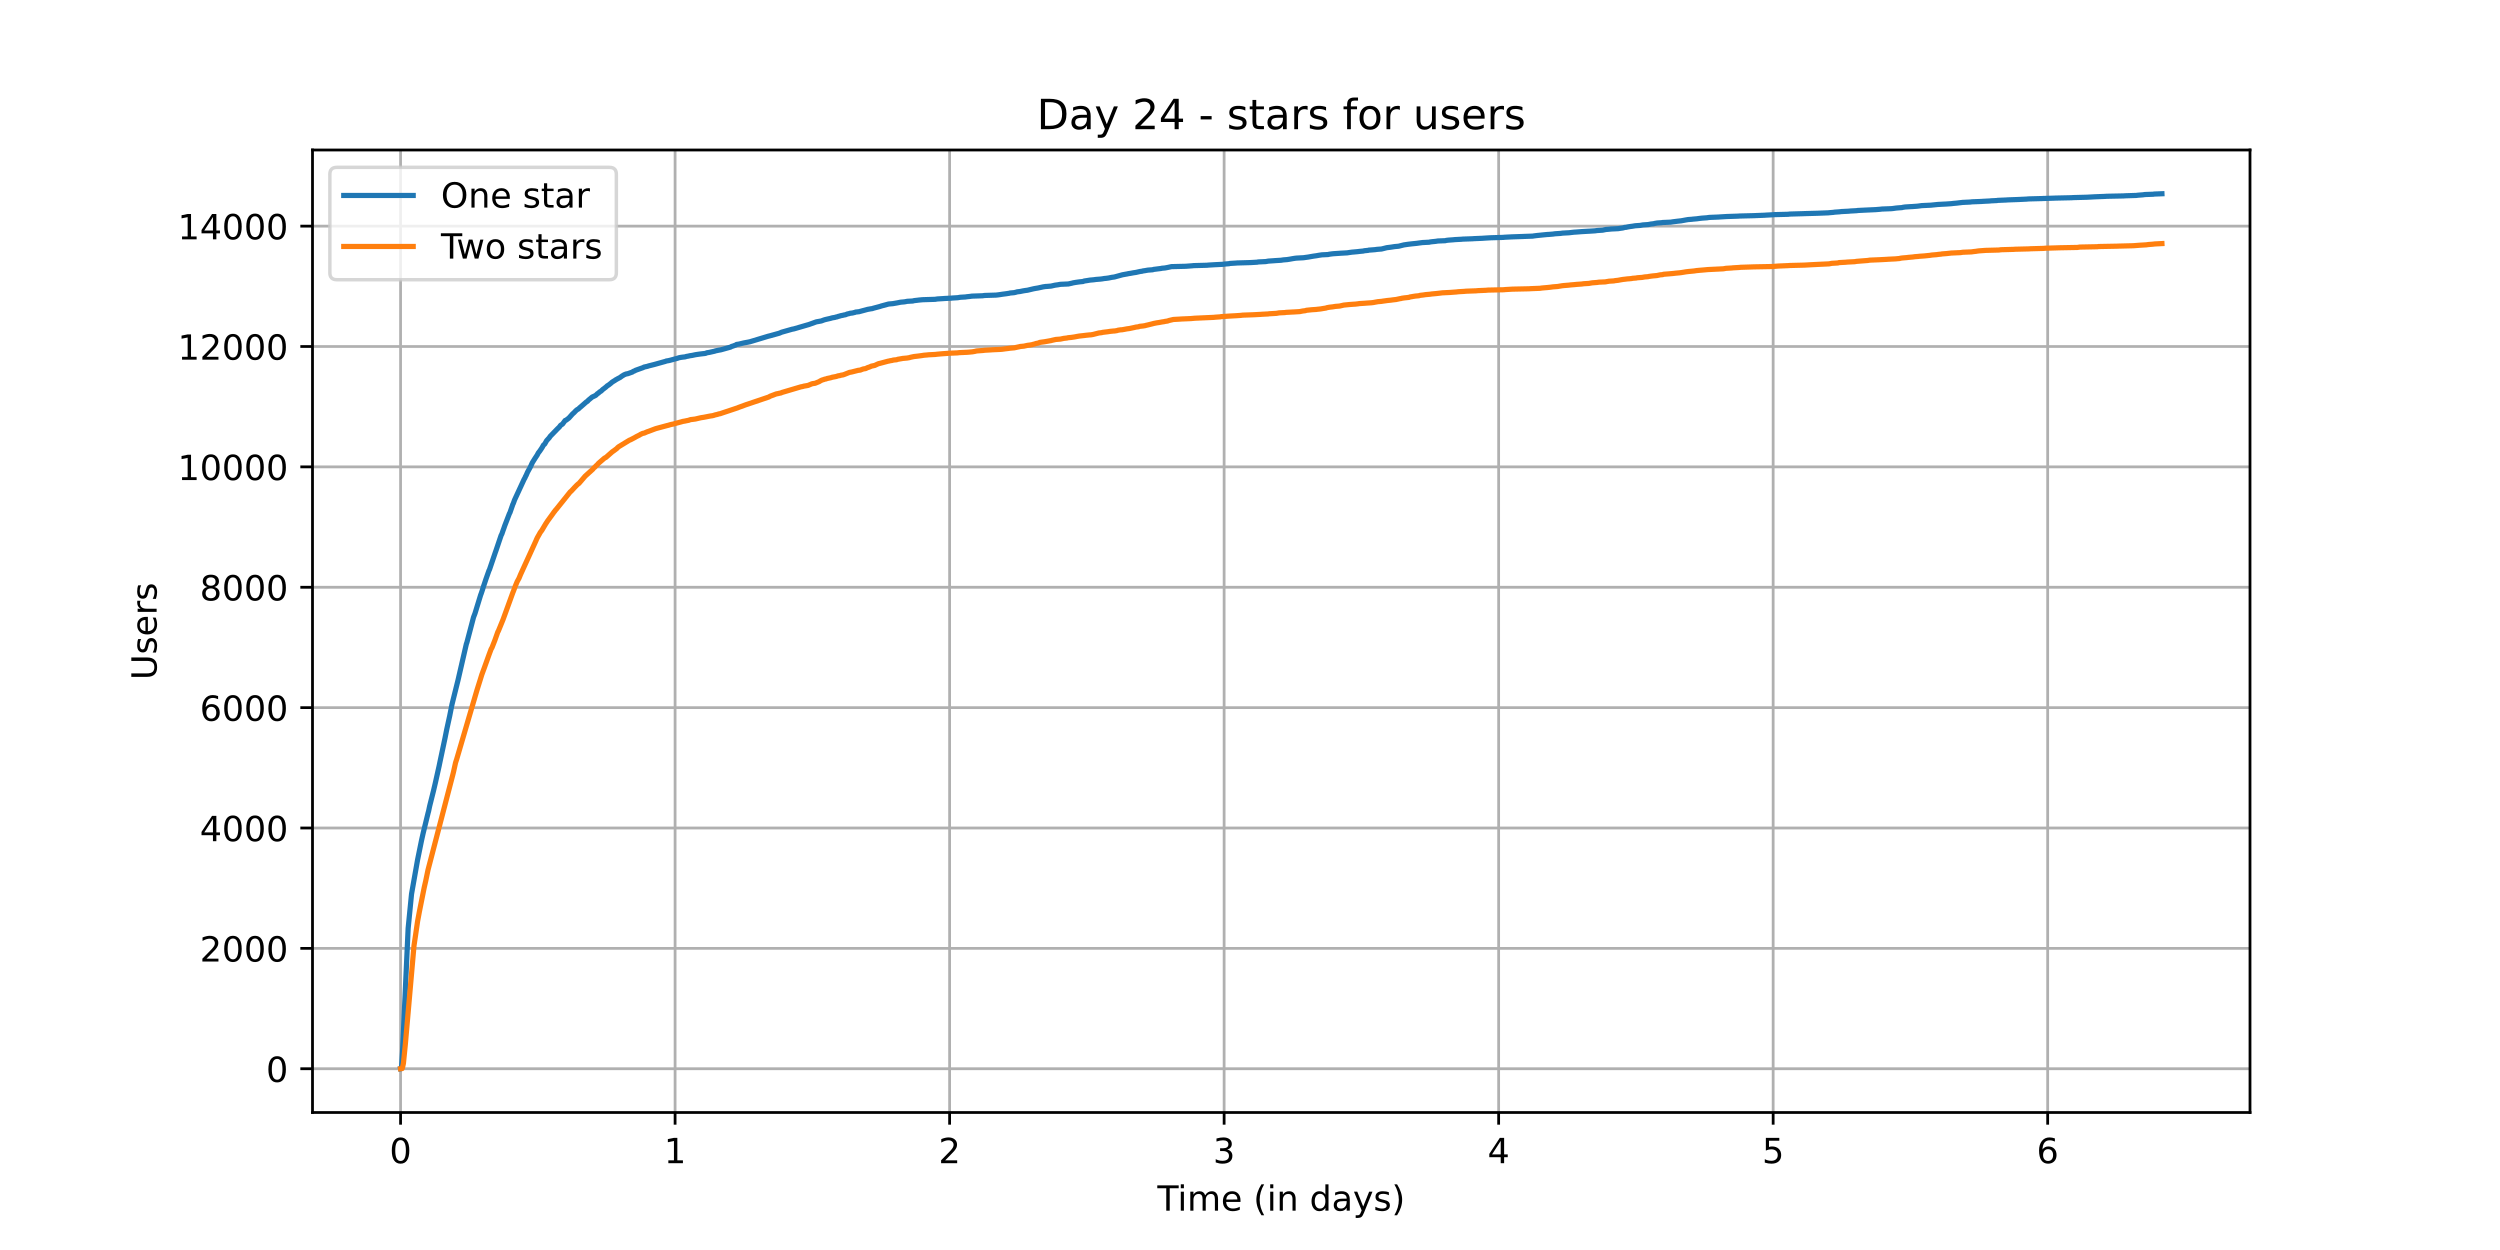 <?xml version="1.0" encoding="utf-8" standalone="no"?>
<!DOCTYPE svg PUBLIC "-//W3C//DTD SVG 1.1//EN"
  "http://www.w3.org/Graphics/SVG/1.1/DTD/svg11.dtd">
<!-- Created with matplotlib (https://matplotlib.org/) -->
<svg height="360pt" version="1.1" viewBox="0 0 720 360" width="720pt" xmlns="http://www.w3.org/2000/svg" xmlns:xlink="http://www.w3.org/1999/xlink">
 <defs>
  <style type="text/css">*{stroke-linecap:butt;stroke-linejoin:round;}</style>
 </defs>
 <g id="figure_1">
  <g id="patch_1">
   <path d="M 0 360 
L 720 360 
L 720 0 
L 0 0 
z
" style="fill:#ffffff;"/>
  </g>
  <g id="axes_1">
   <g id="patch_2">
    <path d="M 90 320.4 
L 648 320.4 
L 648 43.2 
L 90 43.2 
z
" style="fill:#ffffff;"/>
   </g>
   <g id="matplotlib.axis_1">
    <g id="xtick_1">
     <g id="line2d_1">
      <path clip-path="url(#pa58572556b)" d="M 115.364 320.4 
L 115.364 43.2 
" style="fill:none;stroke:#b0b0b0;stroke-linecap:square;stroke-width:0.8;"/>
     </g>
     <g id="line2d_2">
      <defs>
       <path d="M 0 0 
L 0 3.5 
" id="m4e73cac0a5" style="stroke:#000000;stroke-width:0.8;"/>
      </defs>
      <g>
       <use style="stroke:#000000;stroke-width:0.8;" x="115.364" xlink:href="#m4e73cac0a5" y="320.4"/>
      </g>
     </g>
     <g id="text_1">
      <!-- 0 -->
      <g transform="translate(112.182 334.998)scale(0.1 -0.1)">
       <defs>
        <path d="M 31.781 66.406 
Q 24.172 66.406 20.328 58.906 
Q 16.5 51.422 16.5 36.375 
Q 16.5 21.391 20.328 13.891 
Q 24.172 6.391 31.781 6.391 
Q 39.453 6.391 43.281 13.891 
Q 47.125 21.391 47.125 36.375 
Q 47.125 51.422 43.281 58.906 
Q 39.453 66.406 31.781 66.406 
z
M 31.781 74.219 
Q 44.047 74.219 50.516 64.516 
Q 56.984 54.828 56.984 36.375 
Q 56.984 17.969 50.516 8.266 
Q 44.047 -1.422 31.781 -1.422 
Q 19.531 -1.422 13.062 8.266 
Q 6.594 17.969 6.594 36.375 
Q 6.594 54.828 13.062 64.516 
Q 19.531 74.219 31.781 74.219 
z
" id="DejaVuSans-48"/>
       </defs>
       <use xlink:href="#DejaVuSans-48"/>
      </g>
     </g>
    </g>
    <g id="xtick_2">
     <g id="line2d_3">
      <path clip-path="url(#pa58572556b)" d="M 194.425 320.4 
L 194.425 43.2 
" style="fill:none;stroke:#b0b0b0;stroke-linecap:square;stroke-width:0.8;"/>
     </g>
     <g id="line2d_4">
      <g>
       <use style="stroke:#000000;stroke-width:0.8;" x="194.425" xlink:href="#m4e73cac0a5" y="320.4"/>
      </g>
     </g>
     <g id="text_2">
      <!-- 1 -->
      <g transform="translate(191.243 334.998)scale(0.1 -0.1)">
       <defs>
        <path d="M 12.406 8.297 
L 28.516 8.297 
L 28.516 63.922 
L 10.984 60.406 
L 10.984 69.391 
L 28.422 72.906 
L 38.281 72.906 
L 38.281 8.297 
L 54.391 8.297 
L 54.391 0 
L 12.406 0 
z
" id="DejaVuSans-49"/>
       </defs>
       <use xlink:href="#DejaVuSans-49"/>
      </g>
     </g>
    </g>
    <g id="xtick_3">
     <g id="line2d_5">
      <path clip-path="url(#pa58572556b)" d="M 273.486 320.4 
L 273.486 43.2 
" style="fill:none;stroke:#b0b0b0;stroke-linecap:square;stroke-width:0.8;"/>
     </g>
     <g id="line2d_6">
      <g>
       <use style="stroke:#000000;stroke-width:0.8;" x="273.486" xlink:href="#m4e73cac0a5" y="320.4"/>
      </g>
     </g>
     <g id="text_3">
      <!-- 2 -->
      <g transform="translate(270.304 334.998)scale(0.1 -0.1)">
       <defs>
        <path d="M 19.188 8.297 
L 53.609 8.297 
L 53.609 0 
L 7.328 0 
L 7.328 8.297 
Q 12.938 14.109 22.625 23.891 
Q 32.328 33.688 34.812 36.531 
Q 39.547 41.844 41.422 45.531 
Q 43.312 49.219 43.312 52.781 
Q 43.312 58.594 39.234 62.25 
Q 35.156 65.922 28.609 65.922 
Q 23.969 65.922 18.812 64.312 
Q 13.672 62.703 7.812 59.422 
L 7.812 69.391 
Q 13.766 71.781 18.938 73 
Q 24.125 74.219 28.422 74.219 
Q 39.75 74.219 46.484 68.547 
Q 53.219 62.891 53.219 53.422 
Q 53.219 48.922 51.531 44.891 
Q 49.859 40.875 45.406 35.406 
Q 44.188 33.984 37.641 27.219 
Q 31.109 20.453 19.188 8.297 
z
" id="DejaVuSans-50"/>
       </defs>
       <use xlink:href="#DejaVuSans-50"/>
      </g>
     </g>
    </g>
    <g id="xtick_4">
     <g id="line2d_7">
      <path clip-path="url(#pa58572556b)" d="M 352.547 320.4 
L 352.547 43.2 
" style="fill:none;stroke:#b0b0b0;stroke-linecap:square;stroke-width:0.8;"/>
     </g>
     <g id="line2d_8">
      <g>
       <use style="stroke:#000000;stroke-width:0.8;" x="352.547" xlink:href="#m4e73cac0a5" y="320.4"/>
      </g>
     </g>
     <g id="text_4">
      <!-- 3 -->
      <g transform="translate(349.366 334.998)scale(0.1 -0.1)">
       <defs>
        <path d="M 40.578 39.312 
Q 47.656 37.797 51.625 33 
Q 55.609 28.219 55.609 21.188 
Q 55.609 10.406 48.188 4.484 
Q 40.766 -1.422 27.094 -1.422 
Q 22.516 -1.422 17.656 -0.516 
Q 12.797 0.391 7.625 2.203 
L 7.625 11.719 
Q 11.719 9.328 16.594 8.109 
Q 21.484 6.891 26.812 6.891 
Q 36.078 6.891 40.938 10.547 
Q 45.797 14.203 45.797 21.188 
Q 45.797 27.641 41.281 31.266 
Q 36.766 34.906 28.719 34.906 
L 20.219 34.906 
L 20.219 43.016 
L 29.109 43.016 
Q 36.375 43.016 40.234 45.922 
Q 44.094 48.828 44.094 54.297 
Q 44.094 59.906 40.109 62.906 
Q 36.141 65.922 28.719 65.922 
Q 24.656 65.922 20.016 65.031 
Q 15.375 64.156 9.812 62.312 
L 9.812 71.094 
Q 15.438 72.656 20.344 73.438 
Q 25.25 74.219 29.594 74.219 
Q 40.828 74.219 47.359 69.109 
Q 53.906 64.016 53.906 55.328 
Q 53.906 49.266 50.438 45.094 
Q 46.969 40.922 40.578 39.312 
z
" id="DejaVuSans-51"/>
       </defs>
       <use xlink:href="#DejaVuSans-51"/>
      </g>
     </g>
    </g>
    <g id="xtick_5">
     <g id="line2d_9">
      <path clip-path="url(#pa58572556b)" d="M 431.608 320.4 
L 431.608 43.2 
" style="fill:none;stroke:#b0b0b0;stroke-linecap:square;stroke-width:0.8;"/>
     </g>
     <g id="line2d_10">
      <g>
       <use style="stroke:#000000;stroke-width:0.8;" x="431.608" xlink:href="#m4e73cac0a5" y="320.4"/>
      </g>
     </g>
     <g id="text_5">
      <!-- 4 -->
      <g transform="translate(428.427 334.998)scale(0.1 -0.1)">
       <defs>
        <path d="M 37.797 64.312 
L 12.891 25.391 
L 37.797 25.391 
z
M 35.203 72.906 
L 47.609 72.906 
L 47.609 25.391 
L 58.016 25.391 
L 58.016 17.188 
L 47.609 17.188 
L 47.609 0 
L 37.797 0 
L 37.797 17.188 
L 4.891 17.188 
L 4.891 26.703 
z
" id="DejaVuSans-52"/>
       </defs>
       <use xlink:href="#DejaVuSans-52"/>
      </g>
     </g>
    </g>
    <g id="xtick_6">
     <g id="line2d_11">
      <path clip-path="url(#pa58572556b)" d="M 510.669 320.4 
L 510.669 43.2 
" style="fill:none;stroke:#b0b0b0;stroke-linecap:square;stroke-width:0.8;"/>
     </g>
     <g id="line2d_12">
      <g>
       <use style="stroke:#000000;stroke-width:0.8;" x="510.669" xlink:href="#m4e73cac0a5" y="320.4"/>
      </g>
     </g>
     <g id="text_6">
      <!-- 5 -->
      <g transform="translate(507.488 334.998)scale(0.1 -0.1)">
       <defs>
        <path d="M 10.797 72.906 
L 49.516 72.906 
L 49.516 64.594 
L 19.828 64.594 
L 19.828 46.734 
Q 21.969 47.469 24.109 47.828 
Q 26.266 48.188 28.422 48.188 
Q 40.625 48.188 47.75 41.5 
Q 54.891 34.812 54.891 23.391 
Q 54.891 11.625 47.562 5.094 
Q 40.234 -1.422 26.906 -1.422 
Q 22.312 -1.422 17.547 -0.641 
Q 12.797 0.141 7.719 1.703 
L 7.719 11.625 
Q 12.109 9.234 16.797 8.062 
Q 21.484 6.891 26.703 6.891 
Q 35.156 6.891 40.078 11.328 
Q 45.016 15.766 45.016 23.391 
Q 45.016 31 40.078 35.438 
Q 35.156 39.891 26.703 39.891 
Q 22.75 39.891 18.812 39.016 
Q 14.891 38.141 10.797 36.281 
z
" id="DejaVuSans-53"/>
       </defs>
       <use xlink:href="#DejaVuSans-53"/>
      </g>
     </g>
    </g>
    <g id="xtick_7">
     <g id="line2d_13">
      <path clip-path="url(#pa58572556b)" d="M 589.73 320.4 
L 589.73 43.2 
" style="fill:none;stroke:#b0b0b0;stroke-linecap:square;stroke-width:0.8;"/>
     </g>
     <g id="line2d_14">
      <g>
       <use style="stroke:#000000;stroke-width:0.8;" x="589.73" xlink:href="#m4e73cac0a5" y="320.4"/>
      </g>
     </g>
     <g id="text_7">
      <!-- 6 -->
      <g transform="translate(586.549 334.998)scale(0.1 -0.1)">
       <defs>
        <path d="M 33.016 40.375 
Q 26.375 40.375 22.484 35.828 
Q 18.609 31.297 18.609 23.391 
Q 18.609 15.531 22.484 10.953 
Q 26.375 6.391 33.016 6.391 
Q 39.656 6.391 43.531 10.953 
Q 47.406 15.531 47.406 23.391 
Q 47.406 31.297 43.531 35.828 
Q 39.656 40.375 33.016 40.375 
z
M 52.594 71.297 
L 52.594 62.312 
Q 48.875 64.062 45.094 64.984 
Q 41.312 65.922 37.594 65.922 
Q 27.828 65.922 22.672 59.328 
Q 17.531 52.734 16.797 39.406 
Q 19.672 43.656 24.016 45.922 
Q 28.375 48.188 33.594 48.188 
Q 44.578 48.188 50.953 41.516 
Q 57.328 34.859 57.328 23.391 
Q 57.328 12.156 50.688 5.359 
Q 44.047 -1.422 33.016 -1.422 
Q 20.359 -1.422 13.672 8.266 
Q 6.984 17.969 6.984 36.375 
Q 6.984 53.656 15.188 63.938 
Q 23.391 74.219 37.203 74.219 
Q 40.922 74.219 44.703 73.484 
Q 48.484 72.75 52.594 71.297 
z
" id="DejaVuSans-54"/>
       </defs>
       <use xlink:href="#DejaVuSans-54"/>
      </g>
     </g>
    </g>
    <g id="text_8">
     <!-- Time (in days) -->
     <g transform="translate(333.327 348.677)scale(0.1 -0.1)">
      <defs>
       <path d="M -0.297 72.906 
L 61.375 72.906 
L 61.375 64.594 
L 35.5 64.594 
L 35.5 0 
L 25.594 0 
L 25.594 64.594 
L -0.297 64.594 
z
" id="DejaVuSans-84"/>
       <path d="M 9.422 54.688 
L 18.406 54.688 
L 18.406 0 
L 9.422 0 
z
M 9.422 75.984 
L 18.406 75.984 
L 18.406 64.594 
L 9.422 64.594 
z
" id="DejaVuSans-105"/>
       <path d="M 52 44.188 
Q 55.375 50.25 60.062 53.125 
Q 64.75 56 71.094 56 
Q 79.641 56 84.281 50.016 
Q 88.922 44.047 88.922 33.016 
L 88.922 0 
L 79.891 0 
L 79.891 32.719 
Q 79.891 40.578 77.094 44.375 
Q 74.312 48.188 68.609 48.188 
Q 61.625 48.188 57.562 43.547 
Q 53.516 38.922 53.516 30.906 
L 53.516 0 
L 44.484 0 
L 44.484 32.719 
Q 44.484 40.625 41.703 44.406 
Q 38.922 48.188 33.109 48.188 
Q 26.219 48.188 22.156 43.531 
Q 18.109 38.875 18.109 30.906 
L 18.109 0 
L 9.078 0 
L 9.078 54.688 
L 18.109 54.688 
L 18.109 46.188 
Q 21.188 51.219 25.484 53.609 
Q 29.781 56 35.688 56 
Q 41.656 56 45.828 52.969 
Q 50 49.953 52 44.188 
z
" id="DejaVuSans-109"/>
       <path d="M 56.203 29.594 
L 56.203 25.203 
L 14.891 25.203 
Q 15.484 15.922 20.484 11.062 
Q 25.484 6.203 34.422 6.203 
Q 39.594 6.203 44.453 7.469 
Q 49.312 8.734 54.109 11.281 
L 54.109 2.781 
Q 49.266 0.734 44.188 -0.344 
Q 39.109 -1.422 33.891 -1.422 
Q 20.797 -1.422 13.156 6.188 
Q 5.516 13.812 5.516 26.812 
Q 5.516 40.234 12.766 48.109 
Q 20.016 56 32.328 56 
Q 43.359 56 49.781 48.891 
Q 56.203 41.797 56.203 29.594 
z
M 47.219 32.234 
Q 47.125 39.594 43.094 43.984 
Q 39.062 48.391 32.422 48.391 
Q 24.906 48.391 20.391 44.141 
Q 15.875 39.891 15.188 32.172 
z
" id="DejaVuSans-101"/>
       <path id="DejaVuSans-32"/>
       <path d="M 31 75.875 
Q 24.469 64.656 21.281 53.656 
Q 18.109 42.672 18.109 31.391 
Q 18.109 20.125 21.312 9.062 
Q 24.516 -2 31 -13.188 
L 23.188 -13.188 
Q 15.875 -1.703 12.234 9.375 
Q 8.594 20.453 8.594 31.391 
Q 8.594 42.281 12.203 53.312 
Q 15.828 64.359 23.188 75.875 
z
" id="DejaVuSans-40"/>
       <path d="M 54.891 33.016 
L 54.891 0 
L 45.906 0 
L 45.906 32.719 
Q 45.906 40.484 42.875 44.328 
Q 39.844 48.188 33.797 48.188 
Q 26.516 48.188 22.312 43.547 
Q 18.109 38.922 18.109 30.906 
L 18.109 0 
L 9.078 0 
L 9.078 54.688 
L 18.109 54.688 
L 18.109 46.188 
Q 21.344 51.125 25.703 53.562 
Q 30.078 56 35.797 56 
Q 45.219 56 50.047 50.172 
Q 54.891 44.344 54.891 33.016 
z
" id="DejaVuSans-110"/>
       <path d="M 45.406 46.391 
L 45.406 75.984 
L 54.391 75.984 
L 54.391 0 
L 45.406 0 
L 45.406 8.203 
Q 42.578 3.328 38.25 0.953 
Q 33.938 -1.422 27.875 -1.422 
Q 17.969 -1.422 11.734 6.484 
Q 5.516 14.406 5.516 27.297 
Q 5.516 40.188 11.734 48.094 
Q 17.969 56 27.875 56 
Q 33.938 56 38.25 53.625 
Q 42.578 51.266 45.406 46.391 
z
M 14.797 27.297 
Q 14.797 17.391 18.875 11.75 
Q 22.953 6.109 30.078 6.109 
Q 37.203 6.109 41.297 11.75 
Q 45.406 17.391 45.406 27.297 
Q 45.406 37.203 41.297 42.844 
Q 37.203 48.484 30.078 48.484 
Q 22.953 48.484 18.875 42.844 
Q 14.797 37.203 14.797 27.297 
z
" id="DejaVuSans-100"/>
       <path d="M 34.281 27.484 
Q 23.391 27.484 19.188 25 
Q 14.984 22.516 14.984 16.5 
Q 14.984 11.719 18.141 8.906 
Q 21.297 6.109 26.703 6.109 
Q 34.188 6.109 38.703 11.406 
Q 43.219 16.703 43.219 25.484 
L 43.219 27.484 
z
M 52.203 31.203 
L 52.203 0 
L 43.219 0 
L 43.219 8.297 
Q 40.141 3.328 35.547 0.953 
Q 30.953 -1.422 24.312 -1.422 
Q 15.922 -1.422 10.953 3.297 
Q 6 8.016 6 15.922 
Q 6 25.141 12.172 29.828 
Q 18.359 34.516 30.609 34.516 
L 43.219 34.516 
L 43.219 35.406 
Q 43.219 41.609 39.141 45 
Q 35.062 48.391 27.688 48.391 
Q 23 48.391 18.547 47.266 
Q 14.109 46.141 10.016 43.891 
L 10.016 52.203 
Q 14.938 54.109 19.578 55.047 
Q 24.219 56 28.609 56 
Q 40.484 56 46.344 49.844 
Q 52.203 43.703 52.203 31.203 
z
" id="DejaVuSans-97"/>
       <path d="M 32.172 -5.078 
Q 28.375 -14.844 24.75 -17.812 
Q 21.141 -20.797 15.094 -20.797 
L 7.906 -20.797 
L 7.906 -13.281 
L 13.188 -13.281 
Q 16.891 -13.281 18.938 -11.516 
Q 21 -9.766 23.484 -3.219 
L 25.094 0.875 
L 2.984 54.688 
L 12.5 54.688 
L 29.594 11.922 
L 46.688 54.688 
L 56.203 54.688 
z
" id="DejaVuSans-121"/>
       <path d="M 44.281 53.078 
L 44.281 44.578 
Q 40.484 46.531 36.375 47.5 
Q 32.281 48.484 27.875 48.484 
Q 21.188 48.484 17.844 46.438 
Q 14.5 44.391 14.5 40.281 
Q 14.5 37.156 16.891 35.375 
Q 19.281 33.594 26.516 31.984 
L 29.594 31.297 
Q 39.156 29.25 43.188 25.516 
Q 47.219 21.781 47.219 15.094 
Q 47.219 7.469 41.188 3.016 
Q 35.156 -1.422 24.609 -1.422 
Q 20.219 -1.422 15.453 -0.562 
Q 10.688 0.297 5.422 2 
L 5.422 11.281 
Q 10.406 8.688 15.234 7.391 
Q 20.062 6.109 24.812 6.109 
Q 31.156 6.109 34.562 8.281 
Q 37.984 10.453 37.984 14.406 
Q 37.984 18.062 35.516 20.016 
Q 33.062 21.969 24.703 23.781 
L 21.578 24.516 
Q 13.234 26.266 9.516 29.906 
Q 5.812 33.547 5.812 39.891 
Q 5.812 47.609 11.281 51.797 
Q 16.75 56 26.812 56 
Q 31.781 56 36.172 55.266 
Q 40.578 54.547 44.281 53.078 
z
" id="DejaVuSans-115"/>
       <path d="M 8.016 75.875 
L 15.828 75.875 
Q 23.141 64.359 26.781 53.312 
Q 30.422 42.281 30.422 31.391 
Q 30.422 20.453 26.781 9.375 
Q 23.141 -1.703 15.828 -13.188 
L 8.016 -13.188 
Q 14.5 -2 17.703 9.062 
Q 20.906 20.125 20.906 31.391 
Q 20.906 42.672 17.703 53.656 
Q 14.5 64.656 8.016 75.875 
z
" id="DejaVuSans-41"/>
      </defs>
      <use xlink:href="#DejaVuSans-84"/>
      <use x="57.959" xlink:href="#DejaVuSans-105"/>
      <use x="85.742" xlink:href="#DejaVuSans-109"/>
      <use x="183.154" xlink:href="#DejaVuSans-101"/>
      <use x="244.678" xlink:href="#DejaVuSans-32"/>
      <use x="276.465" xlink:href="#DejaVuSans-40"/>
      <use x="315.479" xlink:href="#DejaVuSans-105"/>
      <use x="343.262" xlink:href="#DejaVuSans-110"/>
      <use x="406.641" xlink:href="#DejaVuSans-32"/>
      <use x="438.428" xlink:href="#DejaVuSans-100"/>
      <use x="501.904" xlink:href="#DejaVuSans-97"/>
      <use x="563.184" xlink:href="#DejaVuSans-121"/>
      <use x="622.363" xlink:href="#DejaVuSans-115"/>
      <use x="674.463" xlink:href="#DejaVuSans-41"/>
     </g>
    </g>
   </g>
   <g id="matplotlib.axis_2">
    <g id="ytick_1">
     <g id="line2d_15">
      <path clip-path="url(#pa58572556b)" d="M 90 307.8 
L 648 307.8 
" style="fill:none;stroke:#b0b0b0;stroke-linecap:square;stroke-width:0.8;"/>
     </g>
     <g id="line2d_16">
      <defs>
       <path d="M 0 0 
L -3.5 0 
" id="mae67b726b9" style="stroke:#000000;stroke-width:0.8;"/>
      </defs>
      <g>
       <use style="stroke:#000000;stroke-width:0.8;" x="90" xlink:href="#mae67b726b9" y="307.8"/>
      </g>
     </g>
     <g id="text_9">
      <!-- 0 -->
      <g transform="translate(76.638 311.599)scale(0.1 -0.1)">
       <use xlink:href="#DejaVuSans-48"/>
      </g>
     </g>
    </g>
    <g id="ytick_2">
     <g id="line2d_17">
      <path clip-path="url(#pa58572556b)" d="M 90 273.132 
L 648 273.132 
" style="fill:none;stroke:#b0b0b0;stroke-linecap:square;stroke-width:0.8;"/>
     </g>
     <g id="line2d_18">
      <g>
       <use style="stroke:#000000;stroke-width:0.8;" x="90" xlink:href="#mae67b726b9" y="273.132"/>
      </g>
     </g>
     <g id="text_10">
      <!-- 2000 -->
      <g transform="translate(57.55 276.931)scale(0.1 -0.1)">
       <use xlink:href="#DejaVuSans-50"/>
       <use x="63.623" xlink:href="#DejaVuSans-48"/>
       <use x="127.246" xlink:href="#DejaVuSans-48"/>
       <use x="190.869" xlink:href="#DejaVuSans-48"/>
      </g>
     </g>
    </g>
    <g id="ytick_3">
     <g id="line2d_19">
      <path clip-path="url(#pa58572556b)" d="M 90 238.464 
L 648 238.464 
" style="fill:none;stroke:#b0b0b0;stroke-linecap:square;stroke-width:0.8;"/>
     </g>
     <g id="line2d_20">
      <g>
       <use style="stroke:#000000;stroke-width:0.8;" x="90" xlink:href="#mae67b726b9" y="238.464"/>
      </g>
     </g>
     <g id="text_11">
      <!-- 4000 -->
      <g transform="translate(57.55 242.264)scale(0.1 -0.1)">
       <use xlink:href="#DejaVuSans-52"/>
       <use x="63.623" xlink:href="#DejaVuSans-48"/>
       <use x="127.246" xlink:href="#DejaVuSans-48"/>
       <use x="190.869" xlink:href="#DejaVuSans-48"/>
      </g>
     </g>
    </g>
    <g id="ytick_4">
     <g id="line2d_21">
      <path clip-path="url(#pa58572556b)" d="M 90 203.797 
L 648 203.797 
" style="fill:none;stroke:#b0b0b0;stroke-linecap:square;stroke-width:0.8;"/>
     </g>
     <g id="line2d_22">
      <g>
       <use style="stroke:#000000;stroke-width:0.8;" x="90" xlink:href="#mae67b726b9" y="203.797"/>
      </g>
     </g>
     <g id="text_12">
      <!-- 6000 -->
      <g transform="translate(57.55 207.596)scale(0.1 -0.1)">
       <use xlink:href="#DejaVuSans-54"/>
       <use x="63.623" xlink:href="#DejaVuSans-48"/>
       <use x="127.246" xlink:href="#DejaVuSans-48"/>
       <use x="190.869" xlink:href="#DejaVuSans-48"/>
      </g>
     </g>
    </g>
    <g id="ytick_5">
     <g id="line2d_23">
      <path clip-path="url(#pa58572556b)" d="M 90 169.129 
L 648 169.129 
" style="fill:none;stroke:#b0b0b0;stroke-linecap:square;stroke-width:0.8;"/>
     </g>
     <g id="line2d_24">
      <g>
       <use style="stroke:#000000;stroke-width:0.8;" x="90" xlink:href="#mae67b726b9" y="169.129"/>
      </g>
     </g>
     <g id="text_13">
      <!-- 8000 -->
      <g transform="translate(57.55 172.928)scale(0.1 -0.1)">
       <defs>
        <path d="M 31.781 34.625 
Q 24.75 34.625 20.719 30.859 
Q 16.703 27.094 16.703 20.516 
Q 16.703 13.922 20.719 10.156 
Q 24.75 6.391 31.781 6.391 
Q 38.812 6.391 42.859 10.172 
Q 46.922 13.969 46.922 20.516 
Q 46.922 27.094 42.891 30.859 
Q 38.875 34.625 31.781 34.625 
z
M 21.922 38.812 
Q 15.578 40.375 12.031 44.719 
Q 8.5 49.078 8.5 55.328 
Q 8.5 64.062 14.719 69.141 
Q 20.953 74.219 31.781 74.219 
Q 42.672 74.219 48.875 69.141 
Q 55.078 64.062 55.078 55.328 
Q 55.078 49.078 51.531 44.719 
Q 48 40.375 41.703 38.812 
Q 48.828 37.156 52.797 32.312 
Q 56.781 27.484 56.781 20.516 
Q 56.781 9.906 50.312 4.234 
Q 43.844 -1.422 31.781 -1.422 
Q 19.734 -1.422 13.25 4.234 
Q 6.781 9.906 6.781 20.516 
Q 6.781 27.484 10.781 32.312 
Q 14.797 37.156 21.922 38.812 
z
M 18.312 54.391 
Q 18.312 48.734 21.844 45.562 
Q 25.391 42.391 31.781 42.391 
Q 38.141 42.391 41.719 45.562 
Q 45.312 48.734 45.312 54.391 
Q 45.312 60.062 41.719 63.234 
Q 38.141 66.406 31.781 66.406 
Q 25.391 66.406 21.844 63.234 
Q 18.312 60.062 18.312 54.391 
z
" id="DejaVuSans-56"/>
       </defs>
       <use xlink:href="#DejaVuSans-56"/>
       <use x="63.623" xlink:href="#DejaVuSans-48"/>
       <use x="127.246" xlink:href="#DejaVuSans-48"/>
       <use x="190.869" xlink:href="#DejaVuSans-48"/>
      </g>
     </g>
    </g>
    <g id="ytick_6">
     <g id="line2d_25">
      <path clip-path="url(#pa58572556b)" d="M 90 134.461 
L 648 134.461 
" style="fill:none;stroke:#b0b0b0;stroke-linecap:square;stroke-width:0.8;"/>
     </g>
     <g id="line2d_26">
      <g>
       <use style="stroke:#000000;stroke-width:0.8;" x="90" xlink:href="#mae67b726b9" y="134.461"/>
      </g>
     </g>
     <g id="text_14">
      <!-- 10000 -->
      <g transform="translate(51.188 138.26)scale(0.1 -0.1)">
       <use xlink:href="#DejaVuSans-49"/>
       <use x="63.623" xlink:href="#DejaVuSans-48"/>
       <use x="127.246" xlink:href="#DejaVuSans-48"/>
       <use x="190.869" xlink:href="#DejaVuSans-48"/>
       <use x="254.492" xlink:href="#DejaVuSans-48"/>
      </g>
     </g>
    </g>
    <g id="ytick_7">
     <g id="line2d_27">
      <path clip-path="url(#pa58572556b)" d="M 90 99.793 
L 648 99.793 
" style="fill:none;stroke:#b0b0b0;stroke-linecap:square;stroke-width:0.8;"/>
     </g>
     <g id="line2d_28">
      <g>
       <use style="stroke:#000000;stroke-width:0.8;" x="90" xlink:href="#mae67b726b9" y="99.793"/>
      </g>
     </g>
     <g id="text_15">
      <!-- 12000 -->
      <g transform="translate(51.188 103.593)scale(0.1 -0.1)">
       <use xlink:href="#DejaVuSans-49"/>
       <use x="63.623" xlink:href="#DejaVuSans-50"/>
       <use x="127.246" xlink:href="#DejaVuSans-48"/>
       <use x="190.869" xlink:href="#DejaVuSans-48"/>
       <use x="254.492" xlink:href="#DejaVuSans-48"/>
      </g>
     </g>
    </g>
    <g id="ytick_8">
     <g id="line2d_29">
      <path clip-path="url(#pa58572556b)" d="M 90 65.126 
L 648 65.126 
" style="fill:none;stroke:#b0b0b0;stroke-linecap:square;stroke-width:0.8;"/>
     </g>
     <g id="line2d_30">
      <g>
       <use style="stroke:#000000;stroke-width:0.8;" x="90" xlink:href="#mae67b726b9" y="65.126"/>
      </g>
     </g>
     <g id="text_16">
      <!-- 14000 -->
      <g transform="translate(51.188 68.925)scale(0.1 -0.1)">
       <use xlink:href="#DejaVuSans-49"/>
       <use x="63.623" xlink:href="#DejaVuSans-52"/>
       <use x="127.246" xlink:href="#DejaVuSans-48"/>
       <use x="190.869" xlink:href="#DejaVuSans-48"/>
       <use x="254.492" xlink:href="#DejaVuSans-48"/>
      </g>
     </g>
    </g>
    <g id="text_17">
     <!-- Users -->
     <g transform="translate(45.108 195.801)rotate(-90)scale(0.1 -0.1)">
      <defs>
       <path d="M 8.688 72.906 
L 18.609 72.906 
L 18.609 28.609 
Q 18.609 16.891 22.844 11.734 
Q 27.094 6.594 36.625 6.594 
Q 46.094 6.594 50.344 11.734 
Q 54.594 16.891 54.594 28.609 
L 54.594 72.906 
L 64.5 72.906 
L 64.5 27.391 
Q 64.5 13.141 57.438 5.859 
Q 50.391 -1.422 36.625 -1.422 
Q 22.797 -1.422 15.734 5.859 
Q 8.688 13.141 8.688 27.391 
z
" id="DejaVuSans-85"/>
       <path d="M 41.109 46.297 
Q 39.594 47.172 37.812 47.578 
Q 36.031 48 33.891 48 
Q 26.266 48 22.188 43.047 
Q 18.109 38.094 18.109 28.812 
L 18.109 0 
L 9.078 0 
L 9.078 54.688 
L 18.109 54.688 
L 18.109 46.188 
Q 20.953 51.172 25.484 53.578 
Q 30.031 56 36.531 56 
Q 37.453 56 38.578 55.875 
Q 39.703 55.766 41.062 55.516 
z
" id="DejaVuSans-114"/>
      </defs>
      <use xlink:href="#DejaVuSans-85"/>
      <use x="73.193" xlink:href="#DejaVuSans-115"/>
      <use x="125.293" xlink:href="#DejaVuSans-101"/>
      <use x="186.816" xlink:href="#DejaVuSans-114"/>
      <use x="227.93" xlink:href="#DejaVuSans-115"/>
     </g>
    </g>
   </g>
   <g id="line2d_31">
    <path clip-path="url(#pa58572556b)" d="M 115.364 307.8 
L 115.533 307.765 
L 115.642 307.401 
L 115.915 303.051 
L 117.546 267.377 
L 118.526 257.445 
L 120.267 247.599 
L 121.409 242.001 
L 121.899 239.817 
L 123.315 234.027 
L 123.423 233.663 
L 123.749 232.12 
L 124.022 231.028 
L 124.837 227.787 
L 125.382 225.464 
L 126.47 220.593 
L 126.741 219.276 
L 128.156 212.602 
L 128.646 210.141 
L 129.516 206.171 
L 130.169 202.878 
L 131.911 195.875 
L 134.304 185.492 
L 134.467 185.024 
L 135.937 179.443 
L 136.1 178.819 
L 136.372 177.779 
L 136.807 176.635 
L 137.025 175.924 
L 138.44 171.313 
L 138.548 171.053 
L 138.984 169.753 
L 139.147 169.181 
L 139.582 167.898 
L 139.908 166.91 
L 140.833 164.293 
L 140.942 164.119 
L 142.411 159.803 
L 142.629 159.162 
L 142.901 158.399 
L 144.316 154.204 
L 144.533 153.788 
L 144.915 152.679 
L 145.077 152.246 
L 145.349 151.448 
L 146.71 147.912 
L 146.873 147.618 
L 147.743 145.122 
L 147.798 145.07 
L 148.016 144.48 
L 148.179 144.012 
L 150.953 138.015 
L 151.171 137.651 
L 151.389 137.131 
L 151.497 136.975 
L 151.933 135.969 
L 152.259 135.38 
L 152.64 134.687 
L 152.858 134.253 
L 153.293 133.282 
L 154.055 132.052 
L 154.707 131.064 
L 155.034 130.44 
L 155.47 129.885 
L 155.959 129.157 
L 156.177 128.81 
L 156.503 128.204 
L 156.884 127.874 
L 157.428 126.904 
L 158.19 126.072 
L 158.462 125.656 
L 160.584 123.471 
L 161.074 123.003 
L 161.183 122.865 
L 161.4 122.553 
L 161.564 122.414 
L 161.782 122.275 
L 162 122.137 
L 162.762 121.097 
L 163.034 121.01 
L 163.85 120.386 
L 164.884 119.225 
L 165.374 118.791 
L 165.591 118.549 
L 165.864 118.271 
L 166.191 117.994 
L 166.571 117.786 
L 167.007 117.37 
L 167.224 117.197 
L 168.911 115.723 
L 169.184 115.585 
L 169.455 115.255 
L 170.544 114.354 
L 171.252 114.025 
L 171.578 113.851 
L 172.069 113.366 
L 172.286 113.262 
L 172.721 112.863 
L 173.103 112.638 
L 173.592 112.17 
L 174.464 111.511 
L 174.899 111.112 
L 175.28 110.887 
L 175.987 110.332 
L 176.205 110.124 
L 176.695 109.795 
L 177.076 109.587 
L 177.239 109.431 
L 177.457 109.327 
L 177.837 109.102 
L 178.11 108.963 
L 178.6 108.703 
L 178.871 108.495 
L 179.035 108.391 
L 179.144 108.287 
L 179.362 108.183 
L 179.525 108.062 
L 179.743 107.94 
L 180.287 107.715 
L 180.831 107.611 
L 182.137 107.143 
L 182.355 106.97 
L 182.845 106.779 
L 183.008 106.658 
L 185.24 105.86 
L 185.457 105.722 
L 186.491 105.496 
L 186.763 105.392 
L 188.286 105.011 
L 188.668 104.907 
L 191.334 104.162 
L 191.605 104.092 
L 191.877 103.971 
L 192.531 103.867 
L 192.966 103.763 
L 195.033 103.208 
L 195.251 103.139 
L 195.469 103.052 
L 195.958 102.948 
L 196.557 102.861 
L 197.318 102.775 
L 197.7 102.653 
L 198.298 102.549 
L 198.624 102.463 
L 199.331 102.359 
L 200.311 102.151 
L 201.019 102.047 
L 201.617 101.96 
L 202.487 101.856 
L 202.977 101.804 
L 203.304 101.735 
L 203.575 101.596 
L 204.283 101.492 
L 205.48 101.215 
L 205.807 101.145 
L 206.025 101.059 
L 207.004 100.851 
L 207.602 100.747 
L 210.214 100.019 
L 210.432 99.949 
L 210.704 99.776 
L 211.084 99.672 
L 211.956 99.343 
L 212.119 99.204 
L 212.827 99.1 
L 214.187 98.771 
L 214.731 98.667 
L 215.493 98.528 
L 215.983 98.424 
L 221.26 96.829 
L 221.695 96.725 
L 224.252 96.015 
L 224.525 95.928 
L 225.123 95.668 
L 228.115 94.819 
L 228.66 94.715 
L 232.522 93.588 
L 232.903 93.484 
L 234.971 92.739 
L 235.134 92.687 
L 235.732 92.583 
L 236.495 92.444 
L 236.711 92.374 
L 236.929 92.288 
L 237.202 92.184 
L 237.583 92.062 
L 238.017 91.958 
L 239.161 91.698 
L 239.433 91.612 
L 239.759 91.525 
L 240.412 91.421 
L 240.739 91.317 
L 241.119 91.248 
L 241.337 91.144 
L 241.773 91.04 
L 242.153 90.918 
L 242.698 90.814 
L 243.023 90.728 
L 243.514 90.641 
L 244.003 90.433 
L 244.439 90.346 
L 244.821 90.225 
L 245.529 90.138 
L 245.856 90.052 
L 246.181 89.982 
L 246.399 89.878 
L 247.379 89.774 
L 249.883 89.098 
L 250.372 89.012 
L 250.645 88.96 
L 251.243 88.873 
L 251.461 88.786 
L 253.474 88.249 
L 253.747 88.145 
L 255.925 87.556 
L 257.122 87.452 
L 257.829 87.33 
L 258.428 87.226 
L 259.353 87.036 
L 260.496 86.932 
L 261.312 86.776 
L 262.889 86.689 
L 263.107 86.62 
L 263.38 86.568 
L 264.304 86.464 
L 264.522 86.429 
L 265.61 86.325 
L 265.991 86.308 
L 269.309 86.204 
L 269.963 86.1 
L 271.649 85.996 
L 272.085 85.961 
L 273.934 85.874 
L 274.152 85.84 
L 275.838 85.736 
L 276.546 85.614 
L 278.069 85.528 
L 278.341 85.476 
L 279.321 85.372 
L 279.92 85.285 
L 282.966 85.181 
L 283.564 85.094 
L 286.829 84.99 
L 287.319 84.938 
L 288.081 84.834 
L 288.733 84.73 
L 289.55 84.626 
L 290.148 84.54 
L 290.692 84.453 
L 290.91 84.384 
L 291.943 84.297 
L 292.161 84.262 
L 292.542 84.176 
L 292.923 84.054 
L 293.794 83.95 
L 294.72 83.76 
L 295.372 83.656 
L 295.917 83.586 
L 296.351 83.482 
L 297.657 83.17 
L 298.201 83.066 
L 298.854 82.962 
L 299.343 82.858 
L 300.432 82.616 
L 301.14 82.512 
L 301.52 82.494 
L 302.717 82.39 
L 303.86 82.13 
L 304.622 82.026 
L 305.383 81.887 
L 307.669 81.783 
L 308.703 81.558 
L 309.083 81.454 
L 309.791 81.333 
L 310.498 81.229 
L 311.042 81.159 
L 311.914 81.073 
L 312.186 80.951 
L 312.458 80.899 
L 313.165 80.795 
L 313.873 80.674 
L 315.016 80.57 
L 315.614 80.483 
L 316.92 80.379 
L 317.464 80.31 
L 318.063 80.206 
L 318.497 80.171 
L 319.261 80.067 
L 320.186 79.877 
L 320.947 79.773 
L 323.288 79.131 
L 323.886 79.027 
L 324.158 78.975 
L 324.756 78.871 
L 324.919 78.819 
L 325.627 78.715 
L 326.443 78.559 
L 327.15 78.455 
L 328.293 78.195 
L 328.946 78.109 
L 329.109 78.039 
L 329.817 77.935 
L 330.578 77.797 
L 331.938 77.693 
L 332.265 77.589 
L 333.081 77.485 
L 333.625 77.415 
L 334.333 77.329 
L 334.604 77.259 
L 335.529 77.173 
L 335.801 77.121 
L 336.346 77.017 
L 337.379 76.791 
L 341.514 76.687 
L 341.949 76.653 
L 343.309 76.549 
L 343.799 76.497 
L 347.608 76.393 
L 348.098 76.341 
L 349.839 76.237 
L 350.22 76.219 
L 352.288 76.115 
L 352.886 76.029 
L 353.974 75.942 
L 354.192 75.873 
L 355.879 75.769 
L 356.314 75.734 
L 359.906 75.63 
L 360.286 75.613 
L 362.082 75.509 
L 362.354 75.439 
L 364.53 75.335 
L 365.293 75.197 
L 366.816 75.093 
L 367.251 75.058 
L 368.938 74.954 
L 369.591 74.85 
L 370.68 74.763 
L 370.897 74.729 
L 371.55 74.625 
L 372.312 74.486 
L 372.964 74.382 
L 373.455 74.33 
L 375.414 74.226 
L 376.013 74.139 
L 376.775 74.035 
L 377.536 73.897 
L 378.135 73.793 
L 378.352 73.758 
L 379.115 73.654 
L 379.877 73.515 
L 380.475 73.429 
L 380.693 73.394 
L 382.488 73.307 
L 382.815 73.221 
L 383.576 73.117 
L 384.066 73.065 
L 385.644 72.961 
L 386.08 72.926 
L 387.984 72.822 
L 388.637 72.718 
L 389.399 72.614 
L 389.835 72.579 
L 390.977 72.475 
L 391.521 72.406 
L 392.609 72.302 
L 392.936 72.215 
L 393.97 72.111 
L 394.296 72.025 
L 394.677 72.007 
L 395.983 71.903 
L 396.581 71.817 
L 397.888 71.713 
L 399.412 71.331 
L 400.282 71.227 
L 400.88 71.14 
L 401.425 71.054 
L 401.642 71.019 
L 402.784 70.915 
L 404.308 70.534 
L 405.015 70.43 
L 405.615 70.343 
L 406.485 70.239 
L 406.974 70.187 
L 408.008 70.083 
L 408.607 69.996 
L 409.423 69.892 
L 409.641 69.858 
L 411.654 69.754 
L 411.872 69.684 
L 412.416 69.615 
L 413.45 69.511 
L 414.103 69.407 
L 416.225 69.32 
L 416.551 69.234 
L 417.096 69.164 
L 418.511 69.06 
L 419 69.008 
L 420.959 68.904 
L 421.177 68.87 
L 424.061 68.766 
L 424.496 68.731 
L 426.945 68.627 
L 427.38 68.592 
L 429.122 68.488 
L 429.502 68.471 
L 432.985 68.367 
L 433.203 68.332 
L 435.216 68.228 
L 435.597 68.211 
L 438.59 68.107 
L 438.971 68.09 
L 441.419 68.003 
L 441.692 67.951 
L 442.508 67.847 
L 442.998 67.795 
L 444.032 67.691 
L 444.521 67.639 
L 445.609 67.535 
L 445.991 67.518 
L 447.242 67.414 
L 447.84 67.327 
L 449.419 67.223 
L 450.017 67.136 
L 451.921 67.032 
L 452.466 66.963 
L 453.391 66.859 
L 453.771 66.842 
L 455.132 66.738 
L 455.568 66.703 
L 457.363 66.599 
L 457.744 66.582 
L 459.377 66.478 
L 459.976 66.391 
L 461.554 66.287 
L 462.479 66.096 
L 463.676 65.992 
L 463.894 65.958 
L 466.016 65.854 
L 466.668 65.75 
L 467.322 65.663 
L 467.593 65.594 
L 467.92 65.49 
L 468.301 65.472 
L 468.736 65.368 
L 469.444 65.247 
L 470.206 65.143 
L 470.913 65.022 
L 472.383 64.918 
L 473.145 64.779 
L 474.67 64.675 
L 475.486 64.519 
L 476.248 64.432 
L 476.575 64.346 
L 477.282 64.224 
L 478.534 64.138 
L 478.806 64.086 
L 481.146 63.982 
L 481.801 63.878 
L 482.618 63.774 
L 483.162 63.704 
L 484.142 63.6 
L 484.905 63.462 
L 485.448 63.358 
L 486.156 63.236 
L 487.299 63.15 
L 487.517 63.115 
L 488.714 63.011 
L 488.932 62.976 
L 489.748 62.872 
L 490.238 62.82 
L 491.653 62.716 
L 491.925 62.664 
L 492.415 62.612 
L 494.973 62.508 
L 495.408 62.474 
L 497.15 62.37 
L 497.53 62.352 
L 500.578 62.248 
L 501.013 62.214 
L 505.148 62.11 
L 505.529 62.092 
L 508.195 61.988 
L 508.631 61.954 
L 510.589 61.85 
L 511.025 61.815 
L 515.052 61.711 
L 515.324 61.659 
L 515.704 61.642 
L 519.35 61.538 
L 519.732 61.52 
L 523.485 61.416 
L 523.867 61.399 
L 526.533 61.295 
L 527.023 61.243 
L 528.057 61.156 
L 528.329 61.104 
L 529.797 61 
L 530.342 60.931 
L 532.41 60.827 
L 532.899 60.775 
L 534.75 60.671 
L 535.022 60.619 
L 537.144 60.515 
L 537.525 60.497 
L 539.756 60.393 
L 540.137 60.376 
L 541.442 60.272 
L 541.987 60.203 
L 544.707 60.099 
L 545.197 60.047 
L 545.904 59.943 
L 546.395 59.891 
L 547.754 59.787 
L 548.081 59.7 
L 548.68 59.613 
L 550.312 59.509 
L 550.693 59.492 
L 552.162 59.388 
L 552.706 59.319 
L 553.468 59.215 
L 553.849 59.197 
L 556.081 59.093 
L 556.57 59.041 
L 557.604 58.937 
L 558.094 58.885 
L 560.053 58.781 
L 560.434 58.764 
L 561.958 58.66 
L 562.503 58.591 
L 563.647 58.487 
L 564.191 58.417 
L 564.953 58.331 
L 565.171 58.296 
L 567.403 58.192 
L 567.947 58.123 
L 570.668 58.019 
L 571.104 57.984 
L 573.118 57.88 
L 573.336 57.845 
L 575.077 57.759 
L 575.349 57.707 
L 577.798 57.603 
L 578.233 57.568 
L 581.117 57.464 
L 581.498 57.447 
L 583.674 57.343 
L 584.165 57.291 
L 588.027 57.187 
L 588.409 57.169 
L 591.673 57.065 
L 592.054 57.048 
L 596.625 56.944 
L 597.06 56.909 
L 600.923 56.805 
L 601.304 56.788 
L 603.209 56.684 
L 603.589 56.667 
L 606.257 56.563 
L 606.692 56.528 
L 611.59 56.424 
L 612.025 56.389 
L 615.236 56.285 
L 615.78 56.216 
L 617.141 56.112 
L 617.739 56.025 
L 620.134 55.939 
L 620.405 55.887 
L 622.636 55.8 
L 622.636 55.8 
" style="fill:none;stroke:#1f77b4;stroke-linecap:square;stroke-width:1.5;"/>
   </g>
   <g id="line2d_32">
    <path clip-path="url(#pa58572556b)" d="M 115.364 307.8 
L 115.806 307.748 
L 115.968 307.245 
L 116.186 306.257 
L 116.731 300.832 
L 119.233 272.352 
L 119.669 269.405 
L 120.267 265.315 
L 120.811 262.403 
L 122.172 255.608 
L 122.606 253.718 
L 123.26 250.564 
L 130.387 223.211 
L 130.605 222.344 
L 131.203 219.64 
L 131.529 218.635 
L 137.352 198.805 
L 138.277 195.858 
L 138.766 194.28 
L 139.474 192.356 
L 140.888 188.422 
L 141.432 186.965 
L 141.705 186.48 
L 142.52 184.4 
L 143.391 181.939 
L 143.5 181.8 
L 144.86 178.472 
L 145.404 176.981 
L 147.743 170.55 
L 147.852 170.308 
L 148.179 169.424 
L 148.45 168.696 
L 148.94 167.517 
L 149.484 166.512 
L 149.92 165.454 
L 154.381 155.678 
L 154.49 155.4 
L 154.762 154.828 
L 155.306 153.875 
L 155.579 153.372 
L 155.904 152.939 
L 156.068 152.714 
L 157.101 150.963 
L 157.7 150.044 
L 159.224 147.947 
L 159.659 147.323 
L 159.714 147.306 
L 159.932 146.976 
L 160.203 146.682 
L 164.231 141.655 
L 164.448 141.499 
L 165.211 140.684 
L 165.428 140.441 
L 166.136 139.713 
L 166.516 139.367 
L 166.734 139.228 
L 168.53 137.131 
L 170.598 135.259 
L 170.762 135.103 
L 170.98 134.791 
L 171.252 134.6 
L 171.633 134.184 
L 172.014 133.854 
L 172.341 133.456 
L 172.776 133.074 
L 174.082 131.948 
L 174.518 131.722 
L 176.369 130.093 
L 176.586 129.954 
L 176.803 129.798 
L 177.62 129.192 
L 177.892 128.897 
L 178.219 128.637 
L 181.266 126.782 
L 181.539 126.678 
L 182.518 126.176 
L 182.9 125.968 
L 183.28 125.742 
L 184.151 125.309 
L 184.478 125.101 
L 185.076 124.824 
L 185.566 124.72 
L 186.382 124.356 
L 186.763 124.234 
L 188.504 123.575 
L 188.885 123.437 
L 189.267 123.333 
L 189.592 123.246 
L 192.095 122.57 
L 192.531 122.466 
L 192.911 122.345 
L 193.292 122.241 
L 194.108 122.085 
L 194.381 121.981 
L 196.285 121.478 
L 196.611 121.374 
L 197.318 121.253 
L 197.7 121.166 
L 197.971 121.114 
L 198.407 121.027 
L 198.624 120.923 
L 198.951 120.837 
L 199.44 120.785 
L 200.256 120.681 
L 201.508 120.386 
L 201.998 120.282 
L 202.596 120.195 
L 203.141 120.091 
L 204.011 119.918 
L 204.554 119.814 
L 205.154 119.727 
L 205.589 119.623 
L 205.807 119.537 
L 206.134 119.45 
L 206.406 119.398 
L 206.786 119.294 
L 206.95 119.225 
L 207.44 119.138 
L 207.874 118.982 
L 212.446 117.457 
L 212.718 117.335 
L 214.895 116.538 
L 215.275 116.417 
L 221.423 114.337 
L 221.804 114.111 
L 223.546 113.452 
L 223.817 113.4 
L 224.252 113.314 
L 224.416 113.262 
L 224.905 113.175 
L 225.177 113.036 
L 230.672 111.407 
L 231.162 111.32 
L 231.543 111.199 
L 232.196 111.095 
L 232.74 110.991 
L 233.774 110.558 
L 234.046 110.488 
L 234.753 110.384 
L 235.95 109.899 
L 236.222 109.708 
L 236.386 109.639 
L 236.548 109.535 
L 236.929 109.396 
L 237.31 109.292 
L 237.474 109.206 
L 237.909 109.136 
L 238.181 109.015 
L 239.106 108.824 
L 239.433 108.738 
L 239.651 108.651 
L 240.412 108.512 
L 240.902 108.408 
L 241.337 108.252 
L 241.881 108.166 
L 242.208 108.062 
L 242.752 107.975 
L 243.132 107.854 
L 244.439 107.334 
L 244.657 107.247 
L 245.256 107.143 
L 247.161 106.658 
L 247.76 106.588 
L 247.978 106.502 
L 248.195 106.415 
L 248.631 106.259 
L 249.284 106.155 
L 249.938 105.843 
L 250.263 105.756 
L 250.754 105.548 
L 250.971 105.444 
L 251.951 105.236 
L 252.114 105.15 
L 252.822 104.82 
L 253.094 104.716 
L 253.365 104.664 
L 255.761 104.023 
L 256.143 103.954 
L 256.306 103.902 
L 256.959 103.798 
L 257.286 103.694 
L 258.211 103.607 
L 258.591 103.468 
L 259.244 103.364 
L 260.006 103.226 
L 261.203 103.122 
L 261.91 103 
L 262.237 102.896 
L 263.216 102.688 
L 264.141 102.584 
L 264.686 102.515 
L 265.447 102.411 
L 266.099 102.307 
L 267.133 102.22 
L 267.351 102.185 
L 269.364 102.081 
L 269.908 102.012 
L 271.051 101.908 
L 271.486 101.873 
L 272.955 101.769 
L 273.173 101.735 
L 275.729 101.631 
L 276.274 101.561 
L 278.559 101.457 
L 278.994 101.423 
L 280.082 101.319 
L 280.845 101.18 
L 281.225 101.076 
L 281.66 101.041 
L 283.075 100.937 
L 283.619 100.868 
L 285.414 100.764 
L 285.85 100.729 
L 288.135 100.625 
L 288.57 100.591 
L 289.223 100.504 
L 289.441 100.469 
L 290.311 100.365 
L 290.91 100.279 
L 292.107 100.175 
L 293.14 99.949 
L 293.63 99.845 
L 293.794 99.793 
L 294.883 99.689 
L 295.917 99.464 
L 296.569 99.377 
L 296.787 99.343 
L 297.276 99.256 
L 297.603 99.152 
L 297.984 99.065 
L 298.364 98.927 
L 298.909 98.823 
L 299.235 98.719 
L 299.452 98.615 
L 300.051 98.528 
L 300.704 98.441 
L 300.922 98.407 
L 301.52 98.303 
L 302.282 98.164 
L 302.771 98.077 
L 302.989 98.008 
L 304.077 97.765 
L 305.383 97.661 
L 306.363 97.453 
L 307.287 97.349 
L 307.614 97.263 
L 308.539 97.176 
L 308.758 97.141 
L 309.465 97.037 
L 310.28 96.881 
L 310.88 96.777 
L 311.37 96.725 
L 312.294 96.621 
L 312.839 96.552 
L 313.819 96.448 
L 314.199 96.431 
L 314.798 96.327 
L 316.484 95.893 
L 317.247 95.807 
L 317.573 95.72 
L 318.117 95.651 
L 318.989 95.547 
L 319.641 95.443 
L 320.62 95.339 
L 321.001 95.321 
L 321.654 95.217 
L 322.035 95.096 
L 322.742 94.992 
L 323.124 94.975 
L 323.722 94.871 
L 324.539 94.715 
L 325.301 94.611 
L 326.28 94.403 
L 326.77 94.299 
L 327.096 94.212 
L 327.913 94.108 
L 328.184 93.987 
L 329.163 93.883 
L 329.817 93.779 
L 330.142 93.675 
L 330.415 93.623 
L 331.884 93.259 
L 332.265 93.155 
L 333.135 92.981 
L 333.842 92.877 
L 334.658 92.721 
L 335.257 92.635 
L 335.529 92.565 
L 336.237 92.461 
L 336.671 92.305 
L 337.923 92.01 
L 339.773 91.906 
L 340.208 91.872 
L 342.602 91.768 
L 342.983 91.75 
L 344.126 91.646 
L 344.506 91.629 
L 346.792 91.525 
L 347.173 91.508 
L 349.512 91.404 
L 350.002 91.352 
L 351.472 91.248 
L 351.634 91.196 
L 353.213 91.092 
L 353.648 91.057 
L 355.444 90.953 
L 355.825 90.936 
L 357.348 90.832 
L 357.893 90.762 
L 360.776 90.658 
L 361.157 90.641 
L 363.116 90.537 
L 363.551 90.502 
L 365.238 90.416 
L 365.51 90.364 
L 365.891 90.346 
L 367.632 90.242 
L 368.394 90.104 
L 370.081 90.017 
L 370.353 89.965 
L 372.257 89.861 
L 372.639 89.844 
L 374.326 89.74 
L 375.196 89.566 
L 375.904 89.48 
L 376.285 89.358 
L 377.319 89.254 
L 377.809 89.202 
L 379.115 89.116 
L 379.332 89.081 
L 380.311 88.977 
L 381.019 88.856 
L 381.672 88.752 
L 381.89 88.717 
L 382.162 88.613 
L 382.924 88.474 
L 383.849 88.37 
L 384.556 88.249 
L 385.807 88.145 
L 387.005 87.868 
L 388.038 87.764 
L 388.529 87.712 
L 389.943 87.608 
L 390.324 87.59 
L 391.194 87.486 
L 391.467 87.434 
L 393.099 87.33 
L 393.534 87.296 
L 395.004 87.192 
L 395.548 87.122 
L 396.092 87.018 
L 396.854 86.88 
L 397.888 86.793 
L 398.16 86.741 
L 398.921 86.637 
L 399.52 86.55 
L 400.554 86.446 
L 401.153 86.36 
L 402.077 86.256 
L 403.111 86.03 
L 403.547 85.961 
L 403.764 85.892 
L 404.472 85.788 
L 404.961 85.736 
L 405.778 85.649 
L 406.049 85.528 
L 406.703 85.424 
L 406.974 85.372 
L 407.628 85.268 
L 408.607 85.181 
L 408.988 85.06 
L 409.913 84.956 
L 410.566 84.852 
L 411.763 84.748 
L 412.361 84.661 
L 413.504 84.557 
L 413.994 84.505 
L 414.865 84.401 
L 415.409 84.332 
L 417.585 84.228 
L 418.021 84.193 
L 419.436 84.089 
L 419.98 84.02 
L 421.722 83.916 
L 422.211 83.864 
L 425.094 83.76 
L 425.585 83.708 
L 427.979 83.604 
L 428.468 83.552 
L 433.04 83.448 
L 433.529 83.396 
L 435.271 83.292 
L 435.651 83.274 
L 440.386 83.17 
L 440.821 83.136 
L 443.487 83.032 
L 444.086 82.945 
L 445.283 82.841 
L 445.718 82.806 
L 446.643 82.702 
L 447.242 82.616 
L 448.602 82.512 
L 449.31 82.39 
L 449.963 82.286 
L 450.453 82.234 
L 451.758 82.13 
L 452.303 82.061 
L 453.554 81.957 
L 454.044 81.905 
L 455.513 81.801 
L 456.111 81.714 
L 457.581 81.627 
L 457.853 81.575 
L 458.561 81.454 
L 459.922 81.35 
L 460.52 81.263 
L 462.424 81.177 
L 462.587 81.125 
L 463.132 81.038 
L 463.403 80.986 
L 464.819 80.899 
L 465.091 80.83 
L 466.016 80.726 
L 466.832 80.57 
L 467.485 80.466 
L 467.975 80.414 
L 468.791 80.31 
L 469.172 80.293 
L 469.988 80.206 
L 470.151 80.154 
L 471.24 80.067 
L 471.512 79.998 
L 472.927 79.894 
L 473.689 79.755 
L 474.616 79.686 
L 474.778 79.634 
L 475.486 79.53 
L 476.03 79.461 
L 477.173 79.357 
L 478.153 79.149 
L 478.861 79.097 
L 479.078 78.993 
L 480.385 78.889 
L 480.82 78.854 
L 481.964 78.75 
L 482.509 78.681 
L 483.652 78.577 
L 484.196 78.507 
L 484.85 78.403 
L 485.557 78.282 
L 486.428 78.178 
L 486.864 78.143 
L 487.898 78.039 
L 488.551 77.935 
L 489.639 77.831 
L 490.075 77.797 
L 491.272 77.693 
L 491.762 77.641 
L 493.885 77.537 
L 494.266 77.519 
L 496.334 77.415 
L 497.095 77.277 
L 498.836 77.173 
L 499.054 77.138 
L 500.849 77.034 
L 501.34 76.982 
L 504.604 76.878 
L 504.985 76.861 
L 510.426 76.757 
L 510.862 76.722 
L 512.222 76.618 
L 512.603 76.601 
L 515.052 76.497 
L 515.487 76.462 
L 519.514 76.358 
L 519.895 76.341 
L 521.69 76.237 
L 522.071 76.219 
L 524.139 76.115 
L 524.519 76.098 
L 526.75 75.994 
L 527.566 75.838 
L 529.308 75.734 
L 529.634 75.63 
L 531.539 75.526 
L 532.028 75.474 
L 534.097 75.37 
L 534.75 75.266 
L 536.056 75.162 
L 536.492 75.127 
L 537.852 75.023 
L 538.505 74.919 
L 541.008 74.815 
L 541.388 74.798 
L 543.347 74.694 
L 543.782 74.659 
L 545.959 74.555 
L 546.449 74.503 
L 547.102 74.451 
L 547.265 74.382 
L 547.863 74.295 
L 549.115 74.191 
L 549.66 74.122 
L 550.856 74.018 
L 551.455 73.931 
L 552.543 73.845 
L 552.761 73.81 
L 554.23 73.706 
L 554.72 73.654 
L 555.754 73.55 
L 556.407 73.446 
L 557.713 73.342 
L 558.311 73.255 
L 559.074 73.186 
L 559.237 73.134 
L 560.597 73.03 
L 561.087 72.978 
L 561.958 72.874 
L 562.34 72.857 
L 564.626 72.753 
L 565.28 72.649 
L 567.783 72.545 
L 568.382 72.458 
L 569.144 72.371 
L 569.417 72.319 
L 569.961 72.25 
L 571.376 72.146 
L 571.811 72.111 
L 575.676 72.007 
L 576.274 71.921 
L 579.92 71.817 
L 580.355 71.782 
L 584.381 71.678 
L 584.817 71.643 
L 588.571 71.539 
L 589.061 71.487 
L 592.489 71.383 
L 592.87 71.366 
L 598.311 71.262 
L 598.965 71.158 
L 604.079 71.054 
L 604.351 71.002 
L 609.74 70.898 
L 610.121 70.88 
L 614.147 70.776 
L 614.529 70.759 
L 615.889 70.655 
L 616.324 70.62 
L 618.121 70.516 
L 618.719 70.43 
L 620.025 70.326 
L 620.568 70.256 
L 622.636 70.152 
L 622.636 70.152 
" style="fill:none;stroke:#ff7f0e;stroke-linecap:square;stroke-width:1.5;"/>
   </g>
   <g id="patch_3">
    <path d="M 90 320.4 
L 90 43.2 
" style="fill:none;stroke:#000000;stroke-linecap:square;stroke-linejoin:miter;stroke-width:0.8;"/>
   </g>
   <g id="patch_4">
    <path d="M 648 320.4 
L 648 43.2 
" style="fill:none;stroke:#000000;stroke-linecap:square;stroke-linejoin:miter;stroke-width:0.8;"/>
   </g>
   <g id="patch_5">
    <path d="M 90 320.4 
L 648 320.4 
" style="fill:none;stroke:#000000;stroke-linecap:square;stroke-linejoin:miter;stroke-width:0.8;"/>
   </g>
   <g id="patch_6">
    <path d="M 90 43.2 
L 648 43.2 
" style="fill:none;stroke:#000000;stroke-linecap:square;stroke-linejoin:miter;stroke-width:0.8;"/>
   </g>
   <g id="text_18">
    <!-- Day 24 - stars for users -->
    <g transform="translate(298.609 37.2)scale(0.12 -0.12)">
     <defs>
      <path d="M 19.672 64.797 
L 19.672 8.109 
L 31.594 8.109 
Q 46.688 8.109 53.688 14.938 
Q 60.688 21.781 60.688 36.531 
Q 60.688 51.172 53.688 57.984 
Q 46.688 64.797 31.594 64.797 
z
M 9.812 72.906 
L 30.078 72.906 
Q 51.266 72.906 61.172 64.094 
Q 71.094 55.281 71.094 36.531 
Q 71.094 17.672 61.125 8.828 
Q 51.172 0 30.078 0 
L 9.812 0 
z
" id="DejaVuSans-68"/>
      <path d="M 4.891 31.391 
L 31.203 31.391 
L 31.203 23.391 
L 4.891 23.391 
z
" id="DejaVuSans-45"/>
      <path d="M 18.312 70.219 
L 18.312 54.688 
L 36.812 54.688 
L 36.812 47.703 
L 18.312 47.703 
L 18.312 18.016 
Q 18.312 11.328 20.141 9.422 
Q 21.969 7.516 27.594 7.516 
L 36.812 7.516 
L 36.812 0 
L 27.594 0 
Q 17.188 0 13.234 3.875 
Q 9.281 7.766 9.281 18.016 
L 9.281 47.703 
L 2.688 47.703 
L 2.688 54.688 
L 9.281 54.688 
L 9.281 70.219 
z
" id="DejaVuSans-116"/>
      <path d="M 37.109 75.984 
L 37.109 68.5 
L 28.516 68.5 
Q 23.688 68.5 21.797 66.547 
Q 19.922 64.594 19.922 59.516 
L 19.922 54.688 
L 34.719 54.688 
L 34.719 47.703 
L 19.922 47.703 
L 19.922 0 
L 10.891 0 
L 10.891 47.703 
L 2.297 47.703 
L 2.297 54.688 
L 10.891 54.688 
L 10.891 58.5 
Q 10.891 67.625 15.141 71.797 
Q 19.391 75.984 28.609 75.984 
z
" id="DejaVuSans-102"/>
      <path d="M 30.609 48.391 
Q 23.391 48.391 19.188 42.75 
Q 14.984 37.109 14.984 27.297 
Q 14.984 17.484 19.156 11.844 
Q 23.344 6.203 30.609 6.203 
Q 37.797 6.203 41.984 11.859 
Q 46.188 17.531 46.188 27.297 
Q 46.188 37.016 41.984 42.703 
Q 37.797 48.391 30.609 48.391 
z
M 30.609 56 
Q 42.328 56 49.016 48.375 
Q 55.719 40.766 55.719 27.297 
Q 55.719 13.875 49.016 6.219 
Q 42.328 -1.422 30.609 -1.422 
Q 18.844 -1.422 12.172 6.219 
Q 5.516 13.875 5.516 27.297 
Q 5.516 40.766 12.172 48.375 
Q 18.844 56 30.609 56 
z
" id="DejaVuSans-111"/>
      <path d="M 8.5 21.578 
L 8.5 54.688 
L 17.484 54.688 
L 17.484 21.922 
Q 17.484 14.156 20.5 10.266 
Q 23.531 6.391 29.594 6.391 
Q 36.859 6.391 41.078 11.031 
Q 45.312 15.672 45.312 23.688 
L 45.312 54.688 
L 54.297 54.688 
L 54.297 0 
L 45.312 0 
L 45.312 8.406 
Q 42.047 3.422 37.719 1 
Q 33.406 -1.422 27.688 -1.422 
Q 18.266 -1.422 13.375 4.438 
Q 8.5 10.297 8.5 21.578 
z
M 31.109 56 
z
" id="DejaVuSans-117"/>
     </defs>
     <use xlink:href="#DejaVuSans-68"/>
     <use x="77.002" xlink:href="#DejaVuSans-97"/>
     <use x="138.281" xlink:href="#DejaVuSans-121"/>
     <use x="197.461" xlink:href="#DejaVuSans-32"/>
     <use x="229.248" xlink:href="#DejaVuSans-50"/>
     <use x="292.871" xlink:href="#DejaVuSans-52"/>
     <use x="356.494" xlink:href="#DejaVuSans-32"/>
     <use x="388.281" xlink:href="#DejaVuSans-45"/>
     <use x="424.365" xlink:href="#DejaVuSans-32"/>
     <use x="456.152" xlink:href="#DejaVuSans-115"/>
     <use x="508.252" xlink:href="#DejaVuSans-116"/>
     <use x="547.461" xlink:href="#DejaVuSans-97"/>
     <use x="608.74" xlink:href="#DejaVuSans-114"/>
     <use x="649.854" xlink:href="#DejaVuSans-115"/>
     <use x="701.953" xlink:href="#DejaVuSans-32"/>
     <use x="733.74" xlink:href="#DejaVuSans-102"/>
     <use x="768.945" xlink:href="#DejaVuSans-111"/>
     <use x="830.127" xlink:href="#DejaVuSans-114"/>
     <use x="871.24" xlink:href="#DejaVuSans-32"/>
     <use x="903.027" xlink:href="#DejaVuSans-117"/>
     <use x="966.406" xlink:href="#DejaVuSans-115"/>
     <use x="1018.506" xlink:href="#DejaVuSans-101"/>
     <use x="1080.029" xlink:href="#DejaVuSans-114"/>
     <use x="1121.143" xlink:href="#DejaVuSans-115"/>
    </g>
   </g>
   <g id="legend_1">
    <g id="patch_7">
     <path d="M 97 80.556 
L 175.511 80.556 
Q 177.511 80.556 177.511 78.556 
L 177.511 50.2 
Q 177.511 48.2 175.511 48.2 
L 97 48.2 
Q 95 48.2 95 50.2 
L 95 78.556 
Q 95 80.556 97 80.556 
z
" style="fill:#ffffff;opacity:0.8;stroke:#cccccc;stroke-linejoin:miter;"/>
    </g>
    <g id="line2d_33">
     <path d="M 99 56.298 
L 119 56.298 
" style="fill:none;stroke:#1f77b4;stroke-linecap:square;stroke-width:1.5;"/>
    </g>
    <g id="line2d_34"/>
    <g id="text_19">
     <!-- One star -->
     <g transform="translate(127 59.798)scale(0.1 -0.1)">
      <defs>
       <path d="M 39.406 66.219 
Q 28.656 66.219 22.328 58.203 
Q 16.016 50.203 16.016 36.375 
Q 16.016 22.609 22.328 14.594 
Q 28.656 6.594 39.406 6.594 
Q 50.141 6.594 56.422 14.594 
Q 62.703 22.609 62.703 36.375 
Q 62.703 50.203 56.422 58.203 
Q 50.141 66.219 39.406 66.219 
z
M 39.406 74.219 
Q 54.734 74.219 63.906 63.938 
Q 73.094 53.656 73.094 36.375 
Q 73.094 19.141 63.906 8.859 
Q 54.734 -1.422 39.406 -1.422 
Q 24.031 -1.422 14.812 8.828 
Q 5.609 19.094 5.609 36.375 
Q 5.609 53.656 14.812 63.938 
Q 24.031 74.219 39.406 74.219 
z
" id="DejaVuSans-79"/>
      </defs>
      <use xlink:href="#DejaVuSans-79"/>
      <use x="78.711" xlink:href="#DejaVuSans-110"/>
      <use x="142.09" xlink:href="#DejaVuSans-101"/>
      <use x="203.613" xlink:href="#DejaVuSans-32"/>
      <use x="235.4" xlink:href="#DejaVuSans-115"/>
      <use x="287.5" xlink:href="#DejaVuSans-116"/>
      <use x="326.709" xlink:href="#DejaVuSans-97"/>
      <use x="387.988" xlink:href="#DejaVuSans-114"/>
     </g>
    </g>
    <g id="line2d_35">
     <path d="M 99 70.977 
L 119 70.977 
" style="fill:none;stroke:#ff7f0e;stroke-linecap:square;stroke-width:1.5;"/>
    </g>
    <g id="line2d_36"/>
    <g id="text_20">
     <!-- Two stars -->
     <g transform="translate(127 74.477)scale(0.1 -0.1)">
      <defs>
       <path d="M 4.203 54.688 
L 13.188 54.688 
L 24.422 12.016 
L 35.594 54.688 
L 46.188 54.688 
L 57.422 12.016 
L 68.609 54.688 
L 77.594 54.688 
L 63.281 0 
L 52.688 0 
L 40.922 44.828 
L 29.109 0 
L 18.5 0 
z
" id="DejaVuSans-119"/>
      </defs>
      <use xlink:href="#DejaVuSans-84"/>
      <use x="44.584" xlink:href="#DejaVuSans-119"/>
      <use x="126.371" xlink:href="#DejaVuSans-111"/>
      <use x="187.553" xlink:href="#DejaVuSans-32"/>
      <use x="219.34" xlink:href="#DejaVuSans-115"/>
      <use x="271.439" xlink:href="#DejaVuSans-116"/>
      <use x="310.648" xlink:href="#DejaVuSans-97"/>
      <use x="371.928" xlink:href="#DejaVuSans-114"/>
      <use x="413.041" xlink:href="#DejaVuSans-115"/>
     </g>
    </g>
   </g>
  </g>
 </g>
 <defs>
  <clipPath id="pa58572556b">
   <rect height="277.2" width="558" x="90" y="43.2"/>
  </clipPath>
 </defs>
</svg>
